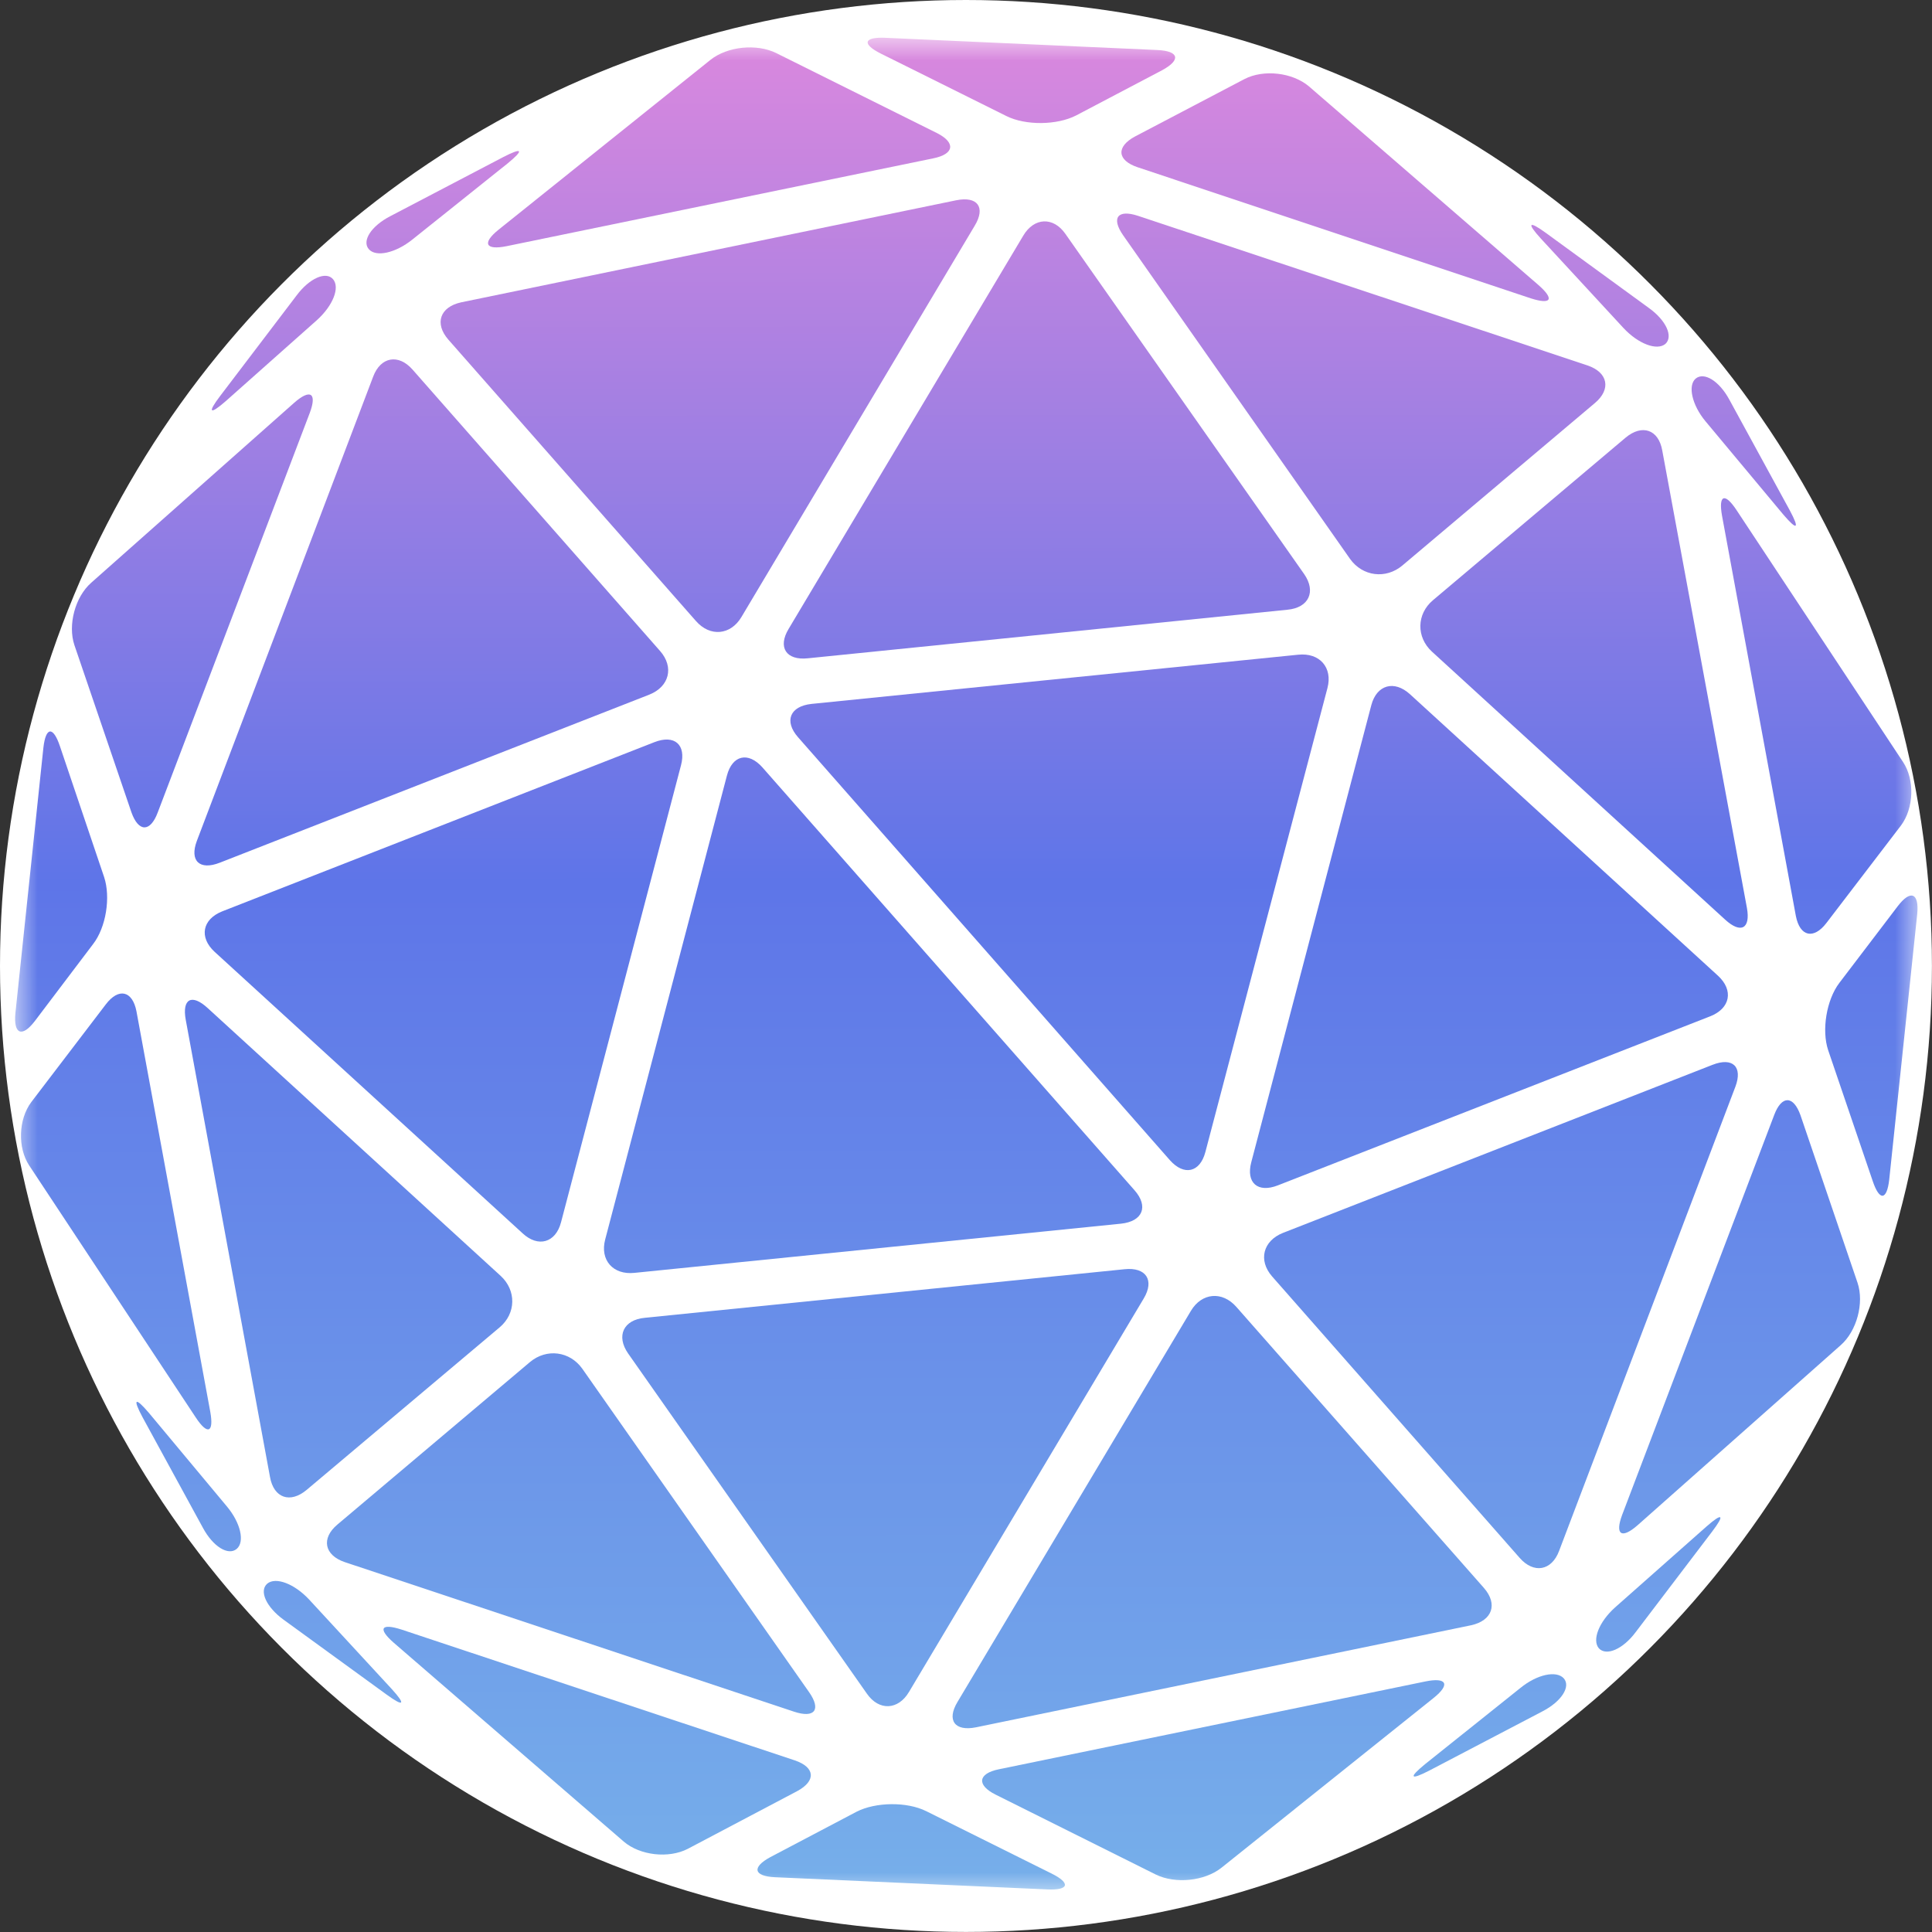 <?xml version="1.0" encoding="UTF-8" standalone="no"?>
<!-- Created with Inkscape (http://www.inkscape.org/) -->

<svg
   width="128"
   height="128"
   viewBox="0 0 33.867 33.867"
   version="1.1"
   id="svg1564"
   inkscape:export-filename="orbs.png"
   inkscape:export-xdpi="96"
   inkscape:export-ydpi="96"
   xmlns:inkscape="http://www.inkscape.org/namespaces/inkscape"
   xmlns:sodipodi="http://sodipodi.sourceforge.net/DTD/sodipodi-0.dtd"
   xmlns:xlink="http://www.w3.org/1999/xlink"
   xmlns="http://www.w3.org/2000/svg"
   xmlns:svg="http://www.w3.org/2000/svg">
  <rect x="0" y="0" width="33.867" height="33.867" fill="#333333" stroke="none"/>
  <sodipodi:namedview
     id="namedview1566"
     pagecolor="#ffffff"
     bordercolor="#000000"
     borderopacity="0.25"
     inkscape:showpageshadow="2"
     inkscape:pageopacity="0.0"
     inkscape:pagecheckerboard="0"
     inkscape:deskcolor="#d1d1d1"
     inkscape:document-units="mm"
     showgrid="false" />
  <defs
     id="defs1561">
    <mask
       id="mask0_1265_4904"
       maskUnits="userSpaceOnUse"
       x="0"
       y="0"
       width="42"
       height="41">
      <rect
         width="42"
         height="41"
         fill="#c4c4c4"
         id="rect15672"
         x="0"
         y="0" />
    </mask>
    <linearGradient
       id="paint0_linear_1265_4904"
       x1="21"
       y1="1.80548e-09"
       x2="21.04"
       y2="49.8"
       gradientUnits="userSpaceOnUse">
      <stop
         stop-color="#DA88DE"
         id="stop15753" />
      <stop
         offset="0.374"
         stop-color="#5E75E8"
         id="stop15755" />
      <stop
         offset="1"
         stop-color="#80C6EB"
         id="stop15757" />
    </linearGradient>
    <linearGradient
       inkscape:collect="always"
       xlink:href="#paint0_linear_1265_4904"
       id="linearGradient16783"
       gradientUnits="userSpaceOnUse"
       x1="21"
       y1="1.80548e-09"
       x2="21.04"
       y2="49.8" />
    <linearGradient
       inkscape:collect="always"
       xlink:href="#paint0_linear_1265_4904"
       id="linearGradient16785"
       gradientUnits="userSpaceOnUse"
       x1="21"
       y1="1.80548e-09"
       x2="21.04"
       y2="49.8" />
    <linearGradient
       inkscape:collect="always"
       xlink:href="#paint0_linear_1265_4904"
       id="linearGradient16787"
       gradientUnits="userSpaceOnUse"
       x1="21"
       y1="1.80548e-09"
       x2="21.04"
       y2="49.8" />
    <linearGradient
       inkscape:collect="always"
       xlink:href="#paint0_linear_1265_4904"
       id="linearGradient16789"
       gradientUnits="userSpaceOnUse"
       x1="21"
       y1="1.80548e-09"
       x2="21.04"
       y2="49.8" />
    <linearGradient
       inkscape:collect="always"
       xlink:href="#paint0_linear_1265_4904"
       id="linearGradient16791"
       gradientUnits="userSpaceOnUse"
       x1="21"
       y1="1.80548e-09"
       x2="21.04"
       y2="49.8" />
    <linearGradient
       inkscape:collect="always"
       xlink:href="#paint0_linear_1265_4904"
       id="linearGradient16793"
       gradientUnits="userSpaceOnUse"
       x1="21"
       y1="1.80548e-09"
       x2="21.04"
       y2="49.8" />
    <linearGradient
       inkscape:collect="always"
       xlink:href="#paint0_linear_1265_4904"
       id="linearGradient16795"
       gradientUnits="userSpaceOnUse"
       x1="21"
       y1="1.80548e-09"
       x2="21.04"
       y2="49.8" />
    <linearGradient
       inkscape:collect="always"
       xlink:href="#paint0_linear_1265_4904"
       id="linearGradient16797"
       gradientUnits="userSpaceOnUse"
       x1="21"
       y1="1.80548e-09"
       x2="21.04"
       y2="49.8" />
    <linearGradient
       inkscape:collect="always"
       xlink:href="#paint0_linear_1265_4904"
       id="linearGradient16799"
       gradientUnits="userSpaceOnUse"
       x1="21"
       y1="1.80548e-09"
       x2="21.04"
       y2="49.8" />
    <linearGradient
       inkscape:collect="always"
       xlink:href="#paint0_linear_1265_4904"
       id="linearGradient16801"
       gradientUnits="userSpaceOnUse"
       x1="21"
       y1="1.80548e-09"
       x2="21.04"
       y2="49.8" />
    <linearGradient
       inkscape:collect="always"
       xlink:href="#paint0_linear_1265_4904"
       id="linearGradient16803"
       gradientUnits="userSpaceOnUse"
       x1="21"
       y1="1.80548e-09"
       x2="21.04"
       y2="49.8" />
    <linearGradient
       inkscape:collect="always"
       xlink:href="#paint0_linear_1265_4904"
       id="linearGradient16805"
       gradientUnits="userSpaceOnUse"
       x1="21"
       y1="1.80548e-09"
       x2="21.04"
       y2="49.8" />
    <linearGradient
       inkscape:collect="always"
       xlink:href="#paint0_linear_1265_4904"
       id="linearGradient16807"
       gradientUnits="userSpaceOnUse"
       x1="21"
       y1="1.80548e-09"
       x2="21.04"
       y2="49.8" />
    <linearGradient
       inkscape:collect="always"
       xlink:href="#paint0_linear_1265_4904"
       id="linearGradient16809"
       gradientUnits="userSpaceOnUse"
       x1="21"
       y1="1.80548e-09"
       x2="21.04"
       y2="49.8" />
    <linearGradient
       inkscape:collect="always"
       xlink:href="#paint0_linear_1265_4904"
       id="linearGradient16811"
       gradientUnits="userSpaceOnUse"
       x1="21"
       y1="1.80548e-09"
       x2="21.04"
       y2="49.8" />
    <linearGradient
       inkscape:collect="always"
       xlink:href="#paint0_linear_1265_4904"
       id="linearGradient16813"
       gradientUnits="userSpaceOnUse"
       x1="21"
       y1="1.80548e-09"
       x2="21.04"
       y2="49.8" />
    <linearGradient
       inkscape:collect="always"
       xlink:href="#paint0_linear_1265_4904"
       id="linearGradient16815"
       gradientUnits="userSpaceOnUse"
       x1="21"
       y1="1.80548e-09"
       x2="21.04"
       y2="49.8" />
    <linearGradient
       inkscape:collect="always"
       xlink:href="#paint0_linear_1265_4904"
       id="linearGradient16817"
       gradientUnits="userSpaceOnUse"
       x1="21"
       y1="1.80548e-09"
       x2="21.04"
       y2="49.8" />
    <linearGradient
       inkscape:collect="always"
       xlink:href="#paint0_linear_1265_4904"
       id="linearGradient16819"
       gradientUnits="userSpaceOnUse"
       x1="21"
       y1="1.80548e-09"
       x2="21.04"
       y2="49.8" />
    <linearGradient
       inkscape:collect="always"
       xlink:href="#paint0_linear_1265_4904"
       id="linearGradient16821"
       gradientUnits="userSpaceOnUse"
       x1="21"
       y1="1.80548e-09"
       x2="21.04"
       y2="49.8" />
    <linearGradient
       inkscape:collect="always"
       xlink:href="#paint0_linear_1265_4904"
       id="linearGradient16823"
       gradientUnits="userSpaceOnUse"
       x1="21"
       y1="1.80548e-09"
       x2="21.04"
       y2="49.8" />
    <linearGradient
       inkscape:collect="always"
       xlink:href="#paint0_linear_1265_4904"
       id="linearGradient16825"
       gradientUnits="userSpaceOnUse"
       x1="21"
       y1="1.80548e-09"
       x2="21.04"
       y2="49.8" />
    <linearGradient
       inkscape:collect="always"
       xlink:href="#paint0_linear_1265_4904"
       id="linearGradient16827"
       gradientUnits="userSpaceOnUse"
       x1="21"
       y1="1.80548e-09"
       x2="21.04"
       y2="49.8" />
    <linearGradient
       inkscape:collect="always"
       xlink:href="#paint0_linear_1265_4904"
       id="linearGradient16829"
       gradientUnits="userSpaceOnUse"
       x1="21"
       y1="1.80548e-09"
       x2="21.04"
       y2="49.8" />
    <linearGradient
       inkscape:collect="always"
       xlink:href="#paint0_linear_1265_4904"
       id="linearGradient16831"
       gradientUnits="userSpaceOnUse"
       x1="21"
       y1="1.80548e-09"
       x2="21.04"
       y2="49.8" />
    <linearGradient
       inkscape:collect="always"
       xlink:href="#paint0_linear_1265_4904"
       id="linearGradient16833"
       gradientUnits="userSpaceOnUse"
       x1="21"
       y1="1.80548e-09"
       x2="21.04"
       y2="49.8" />
    <linearGradient
       inkscape:collect="always"
       xlink:href="#paint0_linear_1265_4904"
       id="linearGradient16835"
       gradientUnits="userSpaceOnUse"
       x1="21"
       y1="1.80548e-09"
       x2="21.04"
       y2="49.8" />
    <linearGradient
       inkscape:collect="always"
       xlink:href="#paint0_linear_1265_4904"
       id="linearGradient16837"
       gradientUnits="userSpaceOnUse"
       x1="21"
       y1="1.80548e-09"
       x2="21.04"
       y2="49.8" />
    <linearGradient
       inkscape:collect="always"
       xlink:href="#paint0_linear_1265_4904"
       id="linearGradient16839"
       gradientUnits="userSpaceOnUse"
       x1="21"
       y1="1.80548e-09"
       x2="21.04"
       y2="49.8" />
    <linearGradient
       inkscape:collect="always"
       xlink:href="#paint0_linear_1265_4904"
       id="linearGradient16841"
       gradientUnits="userSpaceOnUse"
       x1="21"
       y1="1.80548e-09"
       x2="21.04"
       y2="49.8" />
    <linearGradient
       inkscape:collect="always"
       xlink:href="#paint0_linear_1265_4904"
       id="linearGradient16843"
       gradientUnits="userSpaceOnUse"
       x1="21"
       y1="1.80548e-09"
       x2="21.04"
       y2="49.8" />
    <linearGradient
       inkscape:collect="always"
       xlink:href="#paint0_linear_1265_4904"
       id="linearGradient16845"
       gradientUnits="userSpaceOnUse"
       x1="21"
       y1="1.80548e-09"
       x2="21.04"
       y2="49.8" />
    <linearGradient
       inkscape:collect="always"
       xlink:href="#paint0_linear_1265_4904"
       id="linearGradient16847"
       gradientUnits="userSpaceOnUse"
       x1="21"
       y1="1.80548e-09"
       x2="21.04"
       y2="49.8" />
    <linearGradient
       inkscape:collect="always"
       xlink:href="#paint0_linear_1265_4904"
       id="linearGradient16849"
       gradientUnits="userSpaceOnUse"
       x1="21"
       y1="1.80548e-09"
       x2="21.04"
       y2="49.8" />
    <linearGradient
       inkscape:collect="always"
       xlink:href="#paint0_linear_1265_4904"
       id="linearGradient16851"
       gradientUnits="userSpaceOnUse"
       x1="21"
       y1="1.80548e-09"
       x2="21.04"
       y2="49.8" />
    <linearGradient
       inkscape:collect="always"
       xlink:href="#paint0_linear_1265_4904"
       id="linearGradient16853"
       gradientUnits="userSpaceOnUse"
       x1="21"
       y1="1.80548e-09"
       x2="21.04"
       y2="49.8" />
    <linearGradient
       inkscape:collect="always"
       xlink:href="#paint0_linear_1265_4904"
       id="linearGradient16855"
       gradientUnits="userSpaceOnUse"
       x1="21"
       y1="1.80548e-09"
       x2="21.04"
       y2="49.8" />
    <linearGradient
       inkscape:collect="always"
       xlink:href="#paint0_linear_1265_4904"
       id="linearGradient16857"
       gradientUnits="userSpaceOnUse"
       x1="21"
       y1="1.80548e-09"
       x2="21.04"
       y2="49.8" />
  </defs>
  <g
     inkscape:label="Layer 1"
     inkscape:groupmode="layer"
     id="layer1">
    <circle
       style="display:inline;fill:#ffffff;fill-opacity:1;stroke-width:0.213"
       id="path1737"
       cx="16.933"
       cy="16.933"
       r="16.933" />
    <g
       mask="url(#mask0_1265_4904)"
       id="g15751"
       transform="matrix(0.794,0,0,0.794,0.265,0.661)">
      <path
         d="m 12.052,26.154 c -0.119,0.452 -0.506,0.561 -0.849,0.241 L 4.406,20.183 C 4.056,19.862 4.131,19.461 4.577,19.286 l 9.536,-3.733 c 0.447,-0.175 0.707,0.058 0.588,0.51 z"
         fill="url(#paint0_linear_1265_4904)"
         id="path15675"
         style="fill:url(#linearGradient16783)" />
      <path
         d="M 6.438,32.059 C 6.074,32.366 5.709,32.242 5.627,31.775 L 3.766,21.677 c -0.082,-0.459 0.134,-0.576 0.484,-0.255 l 6.469,5.913 c 0.35,0.321 0.342,0.831 -0.022,1.137 z"
         fill="url(#paint1_linear_1265_4904)"
         id="path15677"
         style="fill:url(#linearGradient16785)" />
      <path
         d="m 14.24,13.541 c 0.313,0.357 0.201,0.787 -0.238,0.962 L 4.518,18.214 C 4.071,18.389 3.848,18.171 4.012,17.733 L 7.905,7.482 C 8.069,7.045 8.463,6.972 8.776,7.329 Z"
         fill="url(#paint2_linear_1265_4904)"
         id="path15679"
         style="fill:url(#linearGradient16787)" />
      <path
         d="m 4.309,30.339 c 0.082,0.459 -0.06,0.518 -0.32,0.124 L 0.312,24.9 C 0.051,24.506 0.073,23.879 0.356,23.5 L 2.002,21.342 C 2.284,20.97 2.59,21.036 2.679,21.495 Z"
         fill="url(#paint3_linear_1265_4904)"
         id="path15681"
         style="fill:url(#linearGradient16789)" />
      <path
         d="M 3.148,17.106 C 2.984,17.544 2.724,17.544 2.567,17.099 L 1.309,13.41 C 1.16,12.965 1.324,12.345 1.681,12.032 L 6.163,8.058 C 6.52,7.745 6.669,7.847 6.505,8.284 Z"
         fill="url(#paint4_linear_1265_4904)"
         id="path15683"
         style="fill:url(#linearGradient16791)" />
      <path
         d="m 1.964,18.528 c 0.149,0.445 0.045,1.115 -0.246,1.487 l -1.28,1.691 c -0.283,0.372 -0.476,0.299 -0.432,-0.168 L 0.624,15.677 C 0.676,15.21 0.84,15.196 0.989,15.641 Z"
         fill="url(#paint5_linear_1265_4904)"
         id="path15685"
         style="fill:url(#linearGradient16793)" />
      <path
         d="m 7.019,5.332 c 0.156,0.182 0,0.583 -0.357,0.904 L 4.652,8.022 C 4.294,8.335 4.242,8.284 4.525,7.912 L 6.215,5.689 C 6.498,5.31 6.863,5.149 7.019,5.332 Z"
         fill="url(#paint6_linear_1265_4904)"
         id="path15687"
         style="fill:url(#linearGradient16795)" />
      <path
         d="m 19.734,36.522 c -0.238,0.401 -0.662,0.423 -0.93,0.036 l -5.271,-7.51 c -0.268,-0.386 -0.104,-0.744 0.372,-0.787 l 10.586,-1.072 c 0.476,-0.051 0.67,0.241 0.424,0.649 z"
         fill="url(#paint7_linear_1265_4904)"
         id="path15689"
         style="fill:url(#linearGradient16797)" />
      <path
         d="m 17.531,36.529 c 0.268,0.386 0.119,0.576 -0.328,0.43 L 7.28,33.656 C 6.826,33.503 6.751,33.131 7.116,32.825 L 11.367,29.238 c 0.365,-0.306 0.878,-0.241 1.154,0.146 z"
         fill="url(#paint8_linear_1265_4904)"
         id="path15691"
         style="fill:url(#linearGradient16799)" />
      <path
         d="m 24.715,25.447 c 0.313,0.357 0.179,0.685 -0.298,0.736 l -10.742,1.086 c -0.476,0.051 -0.767,-0.284 -0.648,-0.736 l 2.688,-10.243 c 0.119,-0.452 0.469,-0.532 0.782,-0.182 z"
         fill="url(#paint9_linear_1265_4904)"
         id="path15693"
         style="fill:url(#linearGradient16801)" />
      <path
         d="m 32.427,34.225 c 0.313,0.357 0.186,0.722 -0.283,0.824 l -10.929,2.253 c -0.469,0.095 -0.655,-0.153 -0.409,-0.561 l 5.152,-8.632 c 0.238,-0.401 0.692,-0.445 1.005,-0.087 z"
         fill="url(#paint10_linear_1265_4904)"
         id="path15695"
         style="fill:url(#linearGradient16803)" />
      <path
         d="m 14.851,39.985 c -0.424,0.219 -1.057,0.146 -1.414,-0.16 L 8.359,35.435 C 8.002,35.122 8.076,34.998 8.53,35.144 l 8.68,2.887 c 0.454,0.153 0.476,0.452 0.06,0.678 z"
         fill="url(#paint11_linear_1265_4904)"
         id="path15697"
         style="fill:url(#linearGradient16805)" />
      <path
         d="m 26.636,40.4 c -0.372,0.299 -1.02,0.364 -1.452,0.153 l -3.536,-1.764 c -0.424,-0.211 -0.395,-0.467 0.074,-0.561 l 9.417,-1.939 c 0.469,-0.095 0.551,0.066 0.179,0.364 z"
         fill="url(#paint12_linear_1265_4904)"
         id="path15699"
         style="fill:url(#linearGradient16807)" />
      <path
         d="m 16.779,40.612 c -0.476,-0.022 -0.521,-0.219 -0.104,-0.445 l 1.898,-0.999 c 0.424,-0.219 1.117,-0.226 1.541,-0.015 l 2.769,1.378 c 0.424,0.211 0.387,0.372 -0.097,0.35 z"
         fill="url(#paint13_linear_1265_4904)"
         id="path15701"
         style="fill:url(#linearGradient16809)" />
      <path
         d="m 34.192,36.223 c 0.156,0.182 -0.052,0.51 -0.476,0.729 l -2.494,1.305 c -0.424,0.219 -0.462,0.16 -0.097,-0.139 l 2.107,-1.684 c 0.365,-0.299 0.796,-0.394 0.96,-0.211 z"
         fill="url(#paint14_linear_1265_4904)"
         id="path15703"
         style="fill:url(#linearGradient16811)" />
      <path
         d="m 27.879,25.337 c -0.447,0.175 -0.707,-0.058 -0.588,-0.51 l 2.65,-10.09 c 0.119,-0.452 0.506,-0.561 0.856,-0.241 l 6.797,6.212 c 0.35,0.321 0.275,0.722 -0.171,0.897 z"
         fill="url(#paint15_linear_1265_4904)"
         id="path15705"
         style="fill:url(#linearGradient16813)" />
      <path
         d="m 38.234,19.213 c 0.082,0.459 -0.134,0.576 -0.484,0.255 l -6.469,-5.913 c -0.35,-0.321 -0.342,-0.831 0.022,-1.137 l 4.251,-3.587 c 0.365,-0.306 0.73,-0.182 0.811,0.284 z"
         fill="url(#paint16_linear_1265_4904)"
         id="path15707"
         style="fill:url(#linearGradient16815)" />
      <path
         d="m 34.087,33.408 c -0.164,0.438 -0.558,0.51 -0.871,0.153 l -5.464,-6.212 c -0.313,-0.357 -0.201,-0.787 0.238,-0.962 l 9.484,-3.711 c 0.447,-0.175 0.67,0.044 0.506,0.481 z"
         fill="url(#paint17_linear_1265_4904)"
         id="path15709"
         style="fill:url(#linearGradient16817)" />
      <path
         d="m 41.681,15.991 c 0.261,0.394 0.238,1.021 -0.045,1.4 l -1.645,2.151 c -0.283,0.372 -0.588,0.306 -0.677,-0.153 l -1.63,-8.836 c -0.082,-0.459 0.06,-0.518 0.32,-0.124 z"
         fill="url(#paint18_linear_1265_4904)"
         id="path15711"
         style="fill:url(#linearGradient16819)" />
      <path
         d="m 40.676,27.488 c 0.149,0.445 -0.015,1.065 -0.372,1.378 l -4.482,3.973 c -0.357,0.314 -0.506,0.211 -0.343,-0.226 l 3.357,-8.829 c 0.164,-0.437 0.424,-0.437 0.581,0.007 z"
         fill="url(#paint19_linear_1265_4904)"
         id="path15713"
         style="fill:url(#linearGradient16821)" />
      <path
         d="m 41.376,25.206 c -0.052,0.467 -0.216,0.481 -0.365,0.036 L 40.028,22.355 C 39.879,21.911 39.991,21.24 40.274,20.868 l 1.288,-1.692 c 0.283,-0.372 0.476,-0.299 0.432,0.168 z"
         fill="url(#paint20_linear_1265_4904)"
         id="path15715"
         style="fill:url(#linearGradient16823)" />
      <path
         d="m 35.777,35.202 c -0.283,0.379 -0.648,0.532 -0.811,0.357 -0.156,-0.182 -1e-4,-0.583 0.357,-0.904 l 2.018,-1.786 c 0.357,-0.314 0.409,-0.263 0.127,0.109 z"
         fill="url(#paint21_linear_1265_4904)"
         id="path15717"
         style="fill:url(#linearGradient16825)" />
      <path
         d="m 28.459,11.842 c 0.268,0.386 0.104,0.744 -0.372,0.787 l -10.586,1.072 c -0.476,0.051 -0.67,-0.241 -0.424,-0.649 l 5.181,-8.683 c 0.238,-0.401 0.663,-0.423 0.931,-0.036 z"
         fill="url(#paint22_linear_1265_4904)"
         id="path15719"
         style="fill:url(#linearGradient16827)" />
      <path
         d="m 30.626,11.653 c -0.365,0.306 -0.878,0.241 -1.154,-0.146 L 24.462,4.362 C 24.194,3.975 24.343,3.786 24.789,3.932 l 9.924,3.303 c 0.454,0.153 0.529,0.525 0.164,0.831 z"
         fill="url(#paint23_linear_1265_4904)"
         id="path15721"
         style="fill:url(#linearGradient16829)" />
      <path
         d="m 26.278,24.601 c -0.119,0.452 -0.469,0.532 -0.782,0.182 l -8.211,-9.339 c -0.313,-0.357 -0.179,-0.685 0.298,-0.736 l 10.742,-1.086 c 0.476,-0.051 0.767,0.284 0.648,0.736 z"
         fill="url(#paint24_linear_1265_4904)"
         id="path15723"
         style="fill:url(#linearGradient16831)" />
      <path
         d="m 16.035,12.79 c -0.238,0.401 -0.692,0.445 -1.005,0.087 L 9.565,6.666 C 9.253,6.309 9.379,5.944 9.848,5.842 L 20.777,3.589 c 0.469,-0.095 0.655,0.153 0.409,0.561 z"
         fill="url(#paint25_linear_1265_4904)"
         id="path15725"
         style="fill:url(#linearGradient16833)" />
      <path
         d="M 24.782,2.86 C 24.328,2.707 24.305,2.408 24.722,2.182 l 2.419,-1.269 c 0.424,-0.219 1.057,-0.146 1.422,0.16 l 5.07,4.389 c 0.357,0.314 0.283,0.437 -0.171,0.292 z"
         fill="url(#paint26_linear_1265_4904)"
         id="path15727"
         style="fill:url(#linearGradient16835)" />
      <path
         d="M 10.853,4.602 C 10.384,4.697 10.302,4.537 10.674,4.238 l 4.675,-3.747 c 0.372,-0.299 1.02,-0.365 1.452,-0.153 l 3.544,1.764 c 0.424,0.211 0.395,0.467 -0.074,0.561 z"
         fill="url(#paint27_linear_1265_4904)"
         id="path15729"
         style="fill:url(#linearGradient16837)" />
      <path
         d="m 23.427,1.715 c -0.424,0.219 -1.117,0.226 -1.541,0.015 L 19.116,0.352 C 18.692,0.141 18.729,-0.02 19.213,0.002 L 25.221,0.272 c 0.476,0.022 0.521,0.219 0.104,0.445 z"
         fill="url(#paint28_linear_1265_4904)"
         id="path15731"
         style="fill:url(#linearGradient16839)" />
      <path
         d="M 8.769,4.457 C 8.396,4.756 7.965,4.85 7.808,4.668 7.652,4.486 7.86,4.158 8.285,3.939 L 10.779,2.634 c 0.424,-0.219 0.462,-0.16 0.097,0.139 z"
         fill="url(#paint29_linear_1265_4904)"
         id="path15733"
         style="fill:url(#linearGradient16841)" />
      <path
         d="m 5.567,34.13 c 0.186,-0.153 0.596,0 0.923,0.35 l 1.824,1.976 c 0.32,0.35 0.268,0.401 -0.112,0.124 L 5.925,34.925 C 5.545,34.648 5.381,34.291 5.567,34.13 Z"
         fill="url(#paint30_linear_1265_4904)"
         id="path15735"
         style="fill:url(#linearGradient16843)" />
      <path
         d="m 37.102,7.526 c 0.186,-0.153 0.521,0.051 0.745,0.467 l 1.333,2.442 c 0.223,0.416 0.164,0.452 -0.141,0.095 L 37.318,8.467 C 37.021,8.109 36.924,7.679 37.102,7.526 Z"
         fill="url(#paint31_linear_1265_4904)"
         id="path15737"
         style="fill:url(#linearGradient16845)" />
      <path
         d="m 36.068,5.966 c 0.387,0.277 0.543,0.634 0.365,0.795 -0.186,0.153 -0.596,0 -0.923,-0.35 L 33.685,4.435 C 33.365,4.085 33.417,4.034 33.797,4.311 Z"
         fill="url(#paint32_linear_1265_4904)"
         id="path15739"
         style="fill:url(#linearGradient16847)" />
      <path
         d="m 4.674,32.424 c 0.305,0.364 0.402,0.787 0.216,0.941 C 4.704,33.518 4.369,33.313 4.146,32.898 L 2.813,30.456 C 2.59,30.04 2.649,30.003 2.954,30.361 Z"
         fill="url(#paint33_linear_1265_4904)"
         id="path15741"
         style="fill:url(#linearGradient16849)" />
      <path
         d="m 8.484,47.132 c 0.675,0.376 1.21,0.885 1.603,1.522 0.394,0.642 0.593,1.346 0.593,2.112 0,0.766 -0.199,1.475 -0.593,2.122 -0.393,0.647 -0.933,1.161 -1.603,1.541 C 7.808,54.81 7.07,55 6.259,55 5.453,55 4.709,54.81 4.034,54.429 3.359,54.049 2.825,53.535 2.431,52.888 2.038,52.241 1.839,51.532 1.839,50.766 c 0,-0.766 0.199,-1.47 0.593,-2.112 0.393,-0.642 0.933,-1.147 1.603,-1.522 0.675,-0.376 1.414,-0.561 2.225,-0.561 0.811,-0.005 1.55,0.185 2.225,0.561 z m -4.003,0.633 c -0.549,0.309 -0.986,0.728 -1.307,1.256 -0.325,0.528 -0.486,1.113 -0.486,1.746 0,0.633 0.16,1.218 0.486,1.755 0.321,0.538 0.758,0.961 1.307,1.275 0.549,0.314 1.146,0.471 1.792,0.471 0.636,0 1.229,-0.157 1.773,-0.471 0.544,-0.314 0.981,-0.737 1.302,-1.275 0.321,-0.537 0.486,-1.123 0.486,-1.755 0,-0.771 -0.243,-1.47 -0.724,-2.088 C 8.877,48.378 8.59,48.112 8.27,47.902 7.663,47.503 6.997,47.303 6.273,47.303 c -0.646,0 -1.244,0.152 -1.792,0.461 z"
         fill="url(#paint34_linear_1265_4904)"
         id="path15743"
         style="fill:url(#linearGradient16851)" />
      <path
         d="m 19.636,54.757 -1.71,-2.531 c -0.257,0.014 -0.457,0.024 -0.593,0.024 h -2.327 v 2.293 c 0,0.214 -0.175,0.385 -0.394,0.385 h -0.049 c -0.219,0 -0.394,-0.171 -0.394,-0.385 V 46.637 h 3.162 c 1.059,0 1.875,0.238 2.453,0.718 0.578,0.48 0.865,1.156 0.865,2.036 0,0.69 -0.17,1.261 -0.51,1.722 -0.34,0.457 -0.826,0.78 -1.452,0.961 l 1.603,2.25 c 0.185,0.257 -0.005,0.609 -0.326,0.609 -0.131,0 -0.257,-0.067 -0.33,-0.176 z M 17.334,51.513 c 0.806,0 1.428,-0.181 1.865,-0.537 0.437,-0.362 0.656,-0.88 0.656,-1.56 0,-0.666 -0.219,-1.17 -0.656,-1.518 -0.437,-0.347 -1.059,-0.523 -1.865,-0.523 h -2.327 v 4.139 z"
         fill="url(#paint35_linear_1265_4904)"
         id="path15745"
         style="fill:url(#linearGradient16853)" />
      <path
         d="m 30.119,47.179 c 0.481,0.366 0.719,0.875 0.719,1.522 0,0.49 -0.141,0.904 -0.418,1.232 -0.277,0.333 -0.67,0.552 -1.171,0.652 0.622,0.081 1.107,0.304 1.452,0.675 0.345,0.371 0.52,0.842 0.52,1.413 0,0.714 -0.272,1.265 -0.811,1.66 -0.539,0.395 -1.292,0.595 -2.254,0.595 h -3.585 v -8.301 h 3.551 c 0.85,0 1.516,0.181 1.996,0.552 z m -0.636,2.726 c 0.33,-0.257 0.495,-0.623 0.495,-1.099 0,-0.457 -0.165,-0.813 -0.495,-1.066 -0.33,-0.252 -0.797,-0.376 -1.394,-0.366 h -2.676 v 2.916 h 2.676 c 0.598,0 1.064,-0.129 1.394,-0.385 z m 0.296,3.868 c 0.398,-0.281 0.597,-0.675 0.597,-1.18 0,-0.499 -0.204,-0.885 -0.607,-1.161 -0.403,-0.276 -0.967,-0.414 -1.686,-0.414 h -2.676 v 3.178 h 2.676 c 0.734,0 1.297,-0.143 1.695,-0.423 z"
         fill="url(#paint36_linear_1265_4904)"
         id="path15747"
         style="fill:url(#linearGradient16855)" />
      <path
         d="m 38.498,47.498 c -0.413,-0.114 -0.801,-0.171 -1.161,-0.171 -0.583,0 -1.049,0.114 -1.399,0.338 -0.35,0.224 -0.525,0.533 -0.525,0.918 0,0.343 0.097,0.619 0.291,0.833 0.194,0.214 0.432,0.381 0.714,0.504 0.282,0.124 0.67,0.257 1.161,0.409 0.573,0.167 1.035,0.328 1.389,0.49 0.35,0.162 0.651,0.4 0.899,0.704 0.248,0.309 0.369,0.718 0.369,1.223 0,0.442 -0.126,0.833 -0.384,1.175 -0.253,0.343 -0.612,0.604 -1.073,0.79 -0.461,0.185 -0.991,0.281 -1.588,0.281 -0.588,0 -1.166,-0.114 -1.724,-0.343 -0.452,-0.186 -0.855,-0.419 -1.205,-0.699 -0.146,-0.119 -0.18,-0.319 -0.092,-0.48 0.117,-0.204 0.389,-0.257 0.573,-0.114 0.296,0.228 0.622,0.414 0.981,0.561 0.5,0.204 0.991,0.309 1.477,0.309 0.646,0 1.161,-0.129 1.54,-0.385 0.379,-0.257 0.568,-0.604 0.568,-1.037 0,-0.347 -0.097,-0.633 -0.291,-0.856 -0.194,-0.224 -0.432,-0.39 -0.714,-0.509 -0.282,-0.119 -0.68,-0.257 -1.185,-0.414 -0.573,-0.176 -1.035,-0.338 -1.379,-0.49 -0.35,-0.152 -0.641,-0.385 -0.884,-0.69 -0.243,-0.304 -0.364,-0.704 -0.364,-1.194 0,-0.419 0.121,-0.785 0.364,-1.104 0.243,-0.314 0.583,-0.561 1.02,-0.728 0.437,-0.171 0.942,-0.257 1.516,-0.257 0.462,0 0.923,0.067 1.389,0.2 0.321,0.095 0.617,0.209 0.889,0.343 0.194,0.095 0.272,0.324 0.175,0.514 l -0.01,0.024 c -0.097,0.19 -0.335,0.262 -0.529,0.162 -0.262,-0.124 -0.529,-0.224 -0.806,-0.304 z"
         fill="url(#paint37_linear_1265_4904)"
         id="path15749"
         style="fill:url(#linearGradient16857)" />
    </g>
  </g>
</svg>
